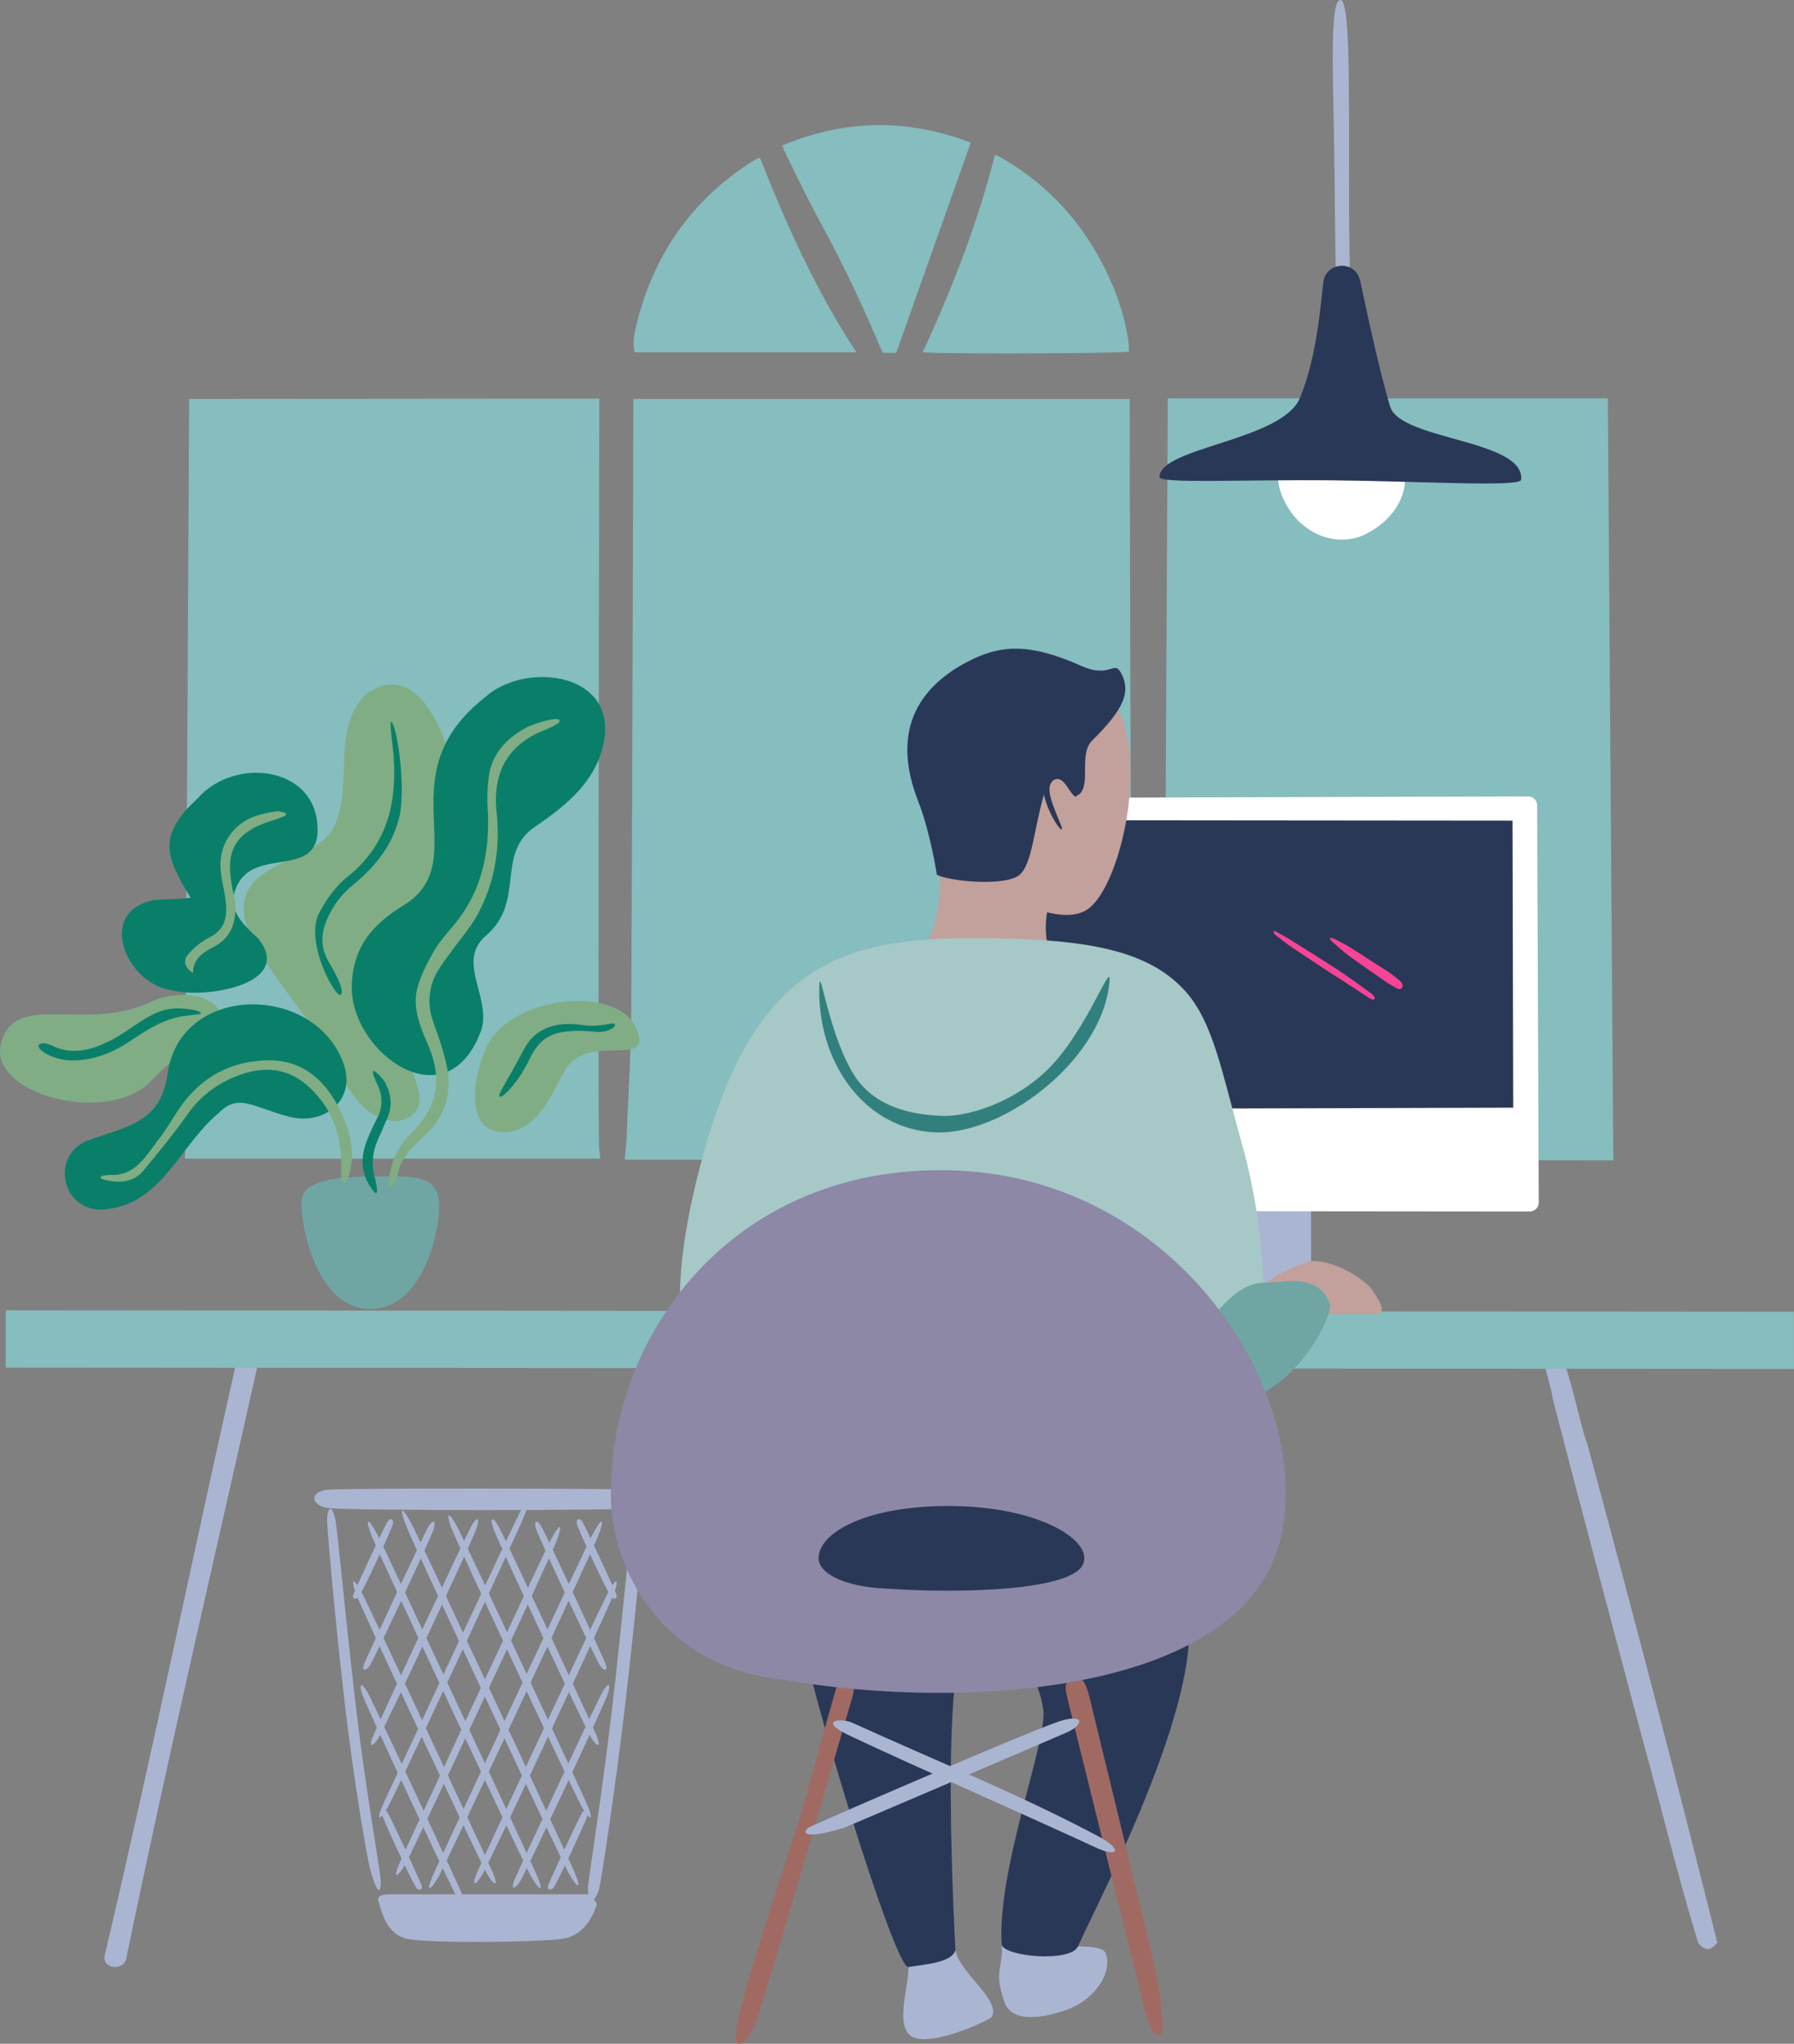 <svg xmlns="http://www.w3.org/2000/svg" viewBox="0 0 799.45 910.62"><rect x="0" y="0" width="799.45" height="910.62" fill="#808080" stroke="none"/><defs><style>.cls-1{fill:#86bdbe;}.cls-2{fill:#aab5d2;}.cls-3{fill:#fff;}.cls-4{fill:#2a3858;}.cls-5{fill:#f64596;}.cls-6{fill:#80ad84;}.cls-7{fill:#097f69;}.cls-8{fill:#6fa6a4;}.cls-9{fill:#c2a09c;}.cls-10{fill:#a6c8c7;}.cls-11{fill:#32807d;}.cls-12{fill:#a06a63;}.cls-13{fill:#8d88a6;}</style></defs><g id="Layer_2" data-name="Layer 2"><g id="Layer_1-2" data-name="Layer 1"><path class="cls-1" d="M506.68,516.75l.17-.7s-2.23-25.51-2.39-38.3c-.47-38-1.07-300-1.07-300H282.22s-.44,183.16-.92,272c-.11,19.37-1.34,38.74-2.12,58.11-.11,2.8-.85,8.87-.85,8.87Zm11.93,0,200.32.26-2.44-339.51H520.39ZM267.07,177.6l-182.77.14L82.44,516.25H267.53s-.5-3.85-.58-5.68C266.4,498,267.07,177.6,267.07,177.6ZM381.69,157c-18.08-27.44-31.18-56.77-43-86.67a9.29,9.29,0,0,0-1.44.44c-1.11.62-2.22,1.24-3.28,1.94-27.4,18-43.78,43-50.82,74.08a24.7,24.7,0,0,0-.4,10.21Zm29.46-.06c6.05.85,89.27.58,92-.28-.12-1.67-.14-3.4-.39-5.11a102,102,0,0,0-8-26.74c-10.14-22.93-25.85-41.25-48-54.24-.92-.54-1.94-.93-3.39-1.62C435.65,99.54,424.32,128.37,411.15,157ZM348.62,64.82c.48,1.27.68,2,1,2.66,5,10,9.77,20.24,15.16,30.1a626.48,626.48,0,0,1,27.84,58,14.22,14.22,0,0,0,.92,1.63h5.84L432.6,63.54C404.44,52.8,376.68,53.11,348.62,64.82Z"/><path class="cls-2" d="M525.4,496.57l.13,88.66c0,1.09.4,2,.89,2l57,.12c.49,0,.89-.89.88-2l-.16-89.15c0-1.1-.4-2-.89-2l-56.93.38C525.79,494.58,525.4,495.47,525.4,496.57Z"/><path class="cls-3" d="M424,359.57l.58,176.06a4,4,0,0,0,3.95,3.93l253.22.24a4,4,0,0,0,3.95-4l-.72-177a4,4,0,0,0-4-3.94l-253.08.75A4,4,0,0,0,424,359.57Z"/><polygon class="cls-4" points="674.32 493.54 674.01 365.65 435.34 365.44 436.02 494.2 674.32 493.54"/><path class="cls-5" d="M567.56,414.69a6.28,6.28,0,0,1,.88.33c2.09,1.16,4.21,2.26,6.24,3.52,7.38,4.62,14.78,9.2,22.06,14,4.77,3.13,9.36,6.55,14,9.88a10.12,10.12,0,0,1,1.72,1.74,1,1,0,0,1,.08.9.91.91,0,0,1-.81.34,6,6,0,0,1-1.59-.74c-4-2.6-8-5.23-12-7.84-1.73-1.13-3.51-2.19-5.23-3.33-6-3.93-11.91-7.84-17.82-11.84-2.2-1.49-4.28-3.18-6.39-4.81A2.17,2.17,0,0,1,567.56,414.69Z"/><path class="cls-5" d="M592.79,417.81a13.57,13.57,0,0,1,2.21.71c2.17,1.11,4.35,2.21,6.43,3.5,4.07,2.51,8.07,5.15,12.1,7.74,2.06,1.32,4.16,2.58,6.17,4,1.38.95,2.66,2.08,4,3.15a4.15,4.15,0,0,1,.77.85c.66.9.76,1.67.33,2.28s-1.26.86-2.32.29a48.77,48.77,0,0,1-4.63-2.72c-5.52-3.8-11-7.61-16.47-11.56-2.55-1.85-4.9-4-7.3-6.06a15.31,15.31,0,0,1-1.5-1.7Z"/><path class="cls-6" d="M.54,464.56c6.58-23.45,37.16-4,67.52-18.51,9-4.33,28.83-4.68,30.77,7.72A12.9,12.9,0,0,1,90,465.24c-8.71,3.12-15.29,8.92-21.65,15.34C49.91,502.24-6,488,.54,464.56Z"/><path class="cls-6" d="M283.46,458.06c8.09,18.32-19.49,2.45-30.58,17.08-5.37,7.09-13,33.86-32.94,28.6-10.59-2.8-10.24-21.55-3.21-37C227.14,443.78,274.75,438.35,283.46,458.06Z"/><path class="cls-6" d="M203.35,363.47c2.8,61.37-43.22,44.36-38.7,68.24,1.93,20.94,19.07,36.39,22.24,56.77.77,6.84-5.17,11.59-12.06,10.94-11.65-1.07-18.08-11.91-23.54-20.91-10.28-22.57-28.48-39.85-39.82-61.69C97.11,382.27,142,386.55,149.5,367c7.71-18.73-1.66-41.47,13.13-57.31C190.15,288.73,205.7,343.11,203.35,363.47Z"/><path class="cls-7" d="M156.8,441.74c-.52-19.87,9.64-30.33,24.31-39.14,29.67-20.15-9-57.36,35-91.89,17.06-15.58,56.35-11.78,53.4,17.06-2.25,19.16-16.71,30.93-31.69,41-17,12.3-3.5,33.36-21.6,48.43-13.43,12,4.24,28.73-2.46,43.6C198.42,498.83,158.28,469.91,156.8,441.74Z"/><path class="cls-7" d="M128.67,497.53c-16.29-4.3-22.41-10.68-31.4-1.43-16.7,13.79-25,39.6-48.79,42.51-20.1,3.66-27.13-23-9.65-30.34,17.24-6.33,32.32-7.76,35.7-28.84,4.83-41.17,64.51-41.64,78.18-6.52C159.47,489.45,145,501.83,128.67,497.53Z"/><path class="cls-7" d="M84.94,400c-10.38-17.38-15.63-27,2.89-44,17-19.78,55.72-14.42,53.61,16-2.39,20.44-33.6,3.06-37.64,28.8.13,7.44,6.25,12.65,11.31,17.42,16.38,20.71-24.75,26.93-38.35,23-20.46-2.29-34.44-35.57-7.7-40.25C74.69,400.56,78.93,400.73,84.94,400Z"/><path class="cls-8" d="M165.52,524.2c15,0,26.72-1.19,29.59,8.07s-4.68,51-30,51-32-41.42-30.52-49.33S150.5,524.2,165.52,524.2Z"/><path class="cls-7" d="M165.62,529.63c-5-6.84-5-14.19-2-21.72,1.27-3.28,2.86-6.46,4.41-9.62a16,16,0,0,0,.3-14.67c-6.05-12.76,2.48-2.77,3.15-1.54,2.91,5.36,3.54,10.93.9,16.65-1.18,2.56-2.17,5.22-3.4,7.76-2.87,6-3.78,12-1.88,18.5C167.51,526.43,169.58,535.62,165.62,529.63Z"/><path class="cls-6" d="M174.88,518.36c1.45-5.27,5-10.05,8.78-13.82,11.68-11.63,13.46-24.38,7-39.19-3.43-7.87-6.9-16.24-4.69-25,1.45-5.76,4.4-11.27,7.37-16.5,2.36-4.15,5.67-7.8,8.76-11.49,12.67-15.14,16.32-32.83,15.23-52a71.67,71.67,0,0,1,.57-14.79c1.5-9.85,7.78-16.47,16.2-21.13,3.56-2,13.78-5.07,15-3.71,1.87,1.48-6.1,4.36-8.79,5.58-15.14,6.86-20.76,19.29-19,35.84,1.7,16.06-.91,31.7-8.87,46-2.95,5.28-7.05,9.91-10.61,14.85-2.07,2.87-4.28,5.66-6.16,8.65a26.17,26.17,0,0,0-2.62,23.59c2.31,6.66,4.8,13.35,6.13,20.24,2.08,10.71-.36,20.68-8.13,28.69-5.16,5.31-11.63,10.08-13.35,17.41C176.06,528.58,170.42,534.64,174.88,518.36Z"/><path class="cls-6" d="M152,518.94c.18-10.82-2.55-20.66-9.35-29.26-10.09-12.78-22.19-16.13-37.34-10.15a47.13,47.13,0,0,0-21.75,17c-6.11,8.63-12.88,16.82-19.61,25-3.25,3.94-7.82,5.42-13,4.88-8.06-.86-8.27-2.91-.58-2.91,10.27,0,15-9,20.39-15.92,3.65-4.66,6.49-9.95,9.94-14.79,9.56-13.4,23-20.24,39.18-20.34,14.89-.09,24.86,8.8,31.22,21.39,4.83,9.55,7.66,19.8,4.17,30.68C155.18,524.91,151.55,532.52,152,518.94Z"/><path class="cls-7" d="M174.59,321.76c2.52,3,6.38,29.63,3.3,42.42S167,386.31,157.17,394.42a39.25,39.25,0,0,0-12.28,17.46c-2.2,6.23-1.37,11.88,2,17.41,2.41,4,7.25,13,4.72,14-2.26.87-16-23.68-9.38-36.45,3.09-6,7.41-12,12.64-16.19,18.35-14.68,22.3-34.11,20.35-55.87C174.81,330.67,173.31,320.22,174.59,321.76Z"/><path class="cls-6" d="M127.32,363.42c-1.77.66-3.5,1.44-5.31,2-20.31,5.88-21.29,16.81-18.19,31.63a36.49,36.49,0,0,1,1.09,7.52c0,7.36-2.4,13.44-9.43,17.2C90.8,424.23,86,427,86,433.54c-3.75-2.53-4.67-5.6-2-8.48a31.68,31.68,0,0,1,8.83-7.1c7.08-3.48,8.94-8.81,7.56-17.86-.72-4.72-2-9.42-2.14-14.16C97.89,375.18,105,366,115.49,363.1a54.38,54.38,0,0,1,7.87-1.61c1.28-.16,2.65.43,4,.68C127.33,362.58,127.32,363,127.32,363.42Z"/><path class="cls-7" d="M89.44,451.83c-2.46.29-4.93.52-7.38.88-9,1.29-16.38,6-23.67,10.91-6.78,4.57-14.13,7.87-22.31,8.67a26.88,26.88,0,0,1-10.89-.86c-11.58-3.8-9.11-8.88-1.71-5.42,8.68,4.13,17,1.88,24.87-1.93,4.69-2.26,8.95-5.41,13.33-8.27,6.79-4.42,11.64-7,19.95-6.41C83.58,449.54,90.17,450.24,89.44,451.83Z"/><path class="cls-7" d="M222.77,488.62c-1.33-.67,1.86-4.3,10.75-21.15,8-15.22,25.66-10.56,28.6-10.45,7.89.3,11.42-2,11.88-.52s-4.05,3.67-8.06,3.27c-21.28-2.1-25.66,3.16-30.77,13.68C231.06,481.91,224.09,489.3,222.77,488.62Z"/><path class="cls-2" d="M597.33,0c5.33,0,3.3,59.29,4,107.46.51,35.68.86,66.74-1.9,66.74-3.44,0-4.34-48.6-4.7-94C594.4,40.21,592,0,597.33,0Z"/><path class="cls-3" d="M572.16,222.9c-7.48-15.49,1-30.45,15.15-36.28s29.31,0,36.28,15.14c7.58,16.52-2.64,30.13-15.15,36.28S579.65,238.39,572.16,222.9Z"/><path class="cls-4" d="M579.31,177.28c7.9-19.12,9.28-43.41,10.46-51.91s14.26-10,16.42,0,8.67,41,13.34,55.9,59.89,14.53,58.34,32.46c-.29,3.39-42.7.73-84.15.29-39.08-.41-77,1.6-77-1.47C516.69,199.28,571.4,196.4,579.31,177.28Z"/><path class="cls-2" d="M286.7,671.87c-6.44,1.3-133.54,1.3-140.92,0s-7.83-7.18,0-8.07,133.54-.57,140.92,0S293.15,670.56,286.7,671.87Z"/><path class="cls-2" d="M253.46,834.69c-3.88-6.83-69.31-146.59-72.55-155s-1.89-9.06,2.53-.63,69,146.73,72.54,155S257.33,841.51,253.46,834.69Z"/><path class="cls-2" d="M236.67,836.08c-3.81-6.67-67.81-143.4-71-151.6s-1.81-8.89,2.52-.65,67.49,143.55,71,151.61S240.48,842.76,236.67,836.08Z"/><path class="cls-2" d="M217.08,835c-3.23-5.45-56-118.12-58.48-124.93s-1.15-7.48,2.48-.72,55.67,118.27,58.49,124.93S220.32,840.46,217.08,835Z"/><path class="cls-2" d="M259.54,805.58c-3.23-5.46-56-118.13-58.48-124.94s-1.15-7.48,2.48-.72S259.21,798.2,262,804.86,262.78,811,259.54,805.58Z"/><path class="cls-2" d="M263.57,774.5c-2.56-4-42-88.22-43.71-93.37s-.37-5.82,2.44-.81S264,768.68,266,773.69,266.13,778.51,263.57,774.5Z"/><path class="cls-2" d="M267.46,742.22c-1.87-2.54-27.73-57.78-28.67-61.25s.42-4.12,2.39-.9S268.6,738,269.85,741.32,269.33,744.76,267.46,742.22Z"/><path class="cls-2" d="M272.38,711.63c-1.27-1.24-15.12-30.84-15.37-32.82s1.12-2.63,2.36-1,14.8,31,15.36,32.81S273.64,712.87,272.38,711.63Z"/><path class="cls-2" d="M185.59,841.22c-1.27-1.24-15.12-30.84-15.36-32.82s1.11-2.63,2.35-1,14.8,31,15.36,32.82S186.85,842.46,185.59,841.22Z"/><path class="cls-2" d="M205.17,848.44c-2.56-4-42-88.21-43.71-93.37s-.38-5.82,2.44-.81,41.66,88.37,43.71,93.37S207.73,852.45,205.17,848.44Z"/><path class="cls-2" d="M180.63,830.58c3.64-6.32,64.44-136.2,67.41-144s1.63-8.48-2.5-.66-64.13,136.35-67.42,144S177,836.91,180.63,830.58Z"/><path class="cls-2" d="M195.5,836.08c3.8-6.67,67.81-143.4,71-151.6s1.81-8.89-2.52-.65-67.5,143.55-71,151.61S191.69,842.76,195.5,836.08Z"/><path class="cls-2" d="M215.08,835c3.24-5.45,56-118.12,58.49-124.93s1.15-7.48-2.49-.72S215.42,827.63,212.6,834.29,211.85,840.46,215.08,835Z"/><path class="cls-2" d="M172.76,805.35c3.33-5.74,58.66-123.93,61.34-131s1.41-7.76-2.36-.64-58.36,124.07-61.34,131S169.42,811.1,172.76,805.35Z"/><path class="cls-2" d="M168.6,774.5c2.56-4,42-88.22,43.71-93.37s.37-5.82-2.44-.81-41.67,88.36-43.71,93.37S166,778.51,168.6,774.5Z"/><path class="cls-2" d="M164.71,742.22c1.87-2.54,27.73-57.78,28.67-61.25s-.42-4.12-2.4-.9S163.57,738,162.31,741.32,162.84,744.76,164.71,742.22Z"/><path class="cls-2" d="M159.79,711.63c1.26-1.24,15.12-30.84,15.36-32.82s-1.12-2.63-2.36-1-14.8,31-15.36,32.81S158.53,712.87,159.79,711.63Z"/><path class="cls-2" d="M246.58,841.22c1.26-1.24,15.12-30.84,15.36-32.82s-1.12-2.63-2.36-1-14.8,31-15.36,32.82S245.31,842.46,246.58,841.22Z"/><path class="cls-2" d="M231.67,838.46c2.36-3.57,37.72-79.11,39.21-83.76s.14-5.32-2.42-.84-37.41,79.26-39.21,83.76S229.32,842,231.67,838.46Z"/><path class="cls-2" d="M164.6,831.41c-.87-3.48-6.58-35.09-10.92-72.07-4.37-37.29-7.69-76.31-7.86-80.46-.33-8.26,2.41-9.08,3.86-.45.72,4.31,4.53,44.47,8.84,81.41s10.67,72.39,11,76.5C170.22,844.55,168,844.84,164.6,831.41Z"/><path class="cls-2" d="M267.13,840.93c.85-3.69,6.89-42.35,11.44-81.24,4.6-39.22,8.41-80.34,8.51-84.71.19-8.7-3.43-9.65-5.06-.59-.82,4.53-4.59,46.79-9.12,85.64s-10.5,76-10.83,80.31C261.42,849,265.43,848.35,267.13,840.93Z"/><path class="cls-2" d="M249.77,864c-13.42,1.48-57.47,1.87-67.71,0-9.88-1.81-11.87-12-13.49-17.07-.39-1.21,0-2.89,5.18-2.89h87.79c1.29,0,4.76,3.54,4.34,4.77C264.14,853.94,260.1,862.89,249.77,864Z"/><path class="cls-2" d="M765.27,865.49c-2.82,3.81-5.67,4-8.55.09-9.47-30.85-16.85-62.29-25.5-93.35-13.12-49.65-26.44-99.27-39.29-149-1.15-9-7.26-20.77-2.92-29.11,8.4,2.62,14.34,39.39,18.27,49C727.3,717.18,746.7,791.11,765.27,865.49Z"/><path class="cls-2" d="M116.7,599.89C96.34,691,75.3,780.62,56.44,871.77c-.56,7-12,5.89-9.55-1.5C68,780.83,86.32,690.93,106.57,601.35,108,594.39,112.82,592.38,116.7,599.89Z"/><polygon class="cls-1" points="2.55 609.38 799.45 609.94 799.38 584.48 2.55 583.82 2.55 609.38"/><path class="cls-2" d="M404.54,874.83c-2.17-7.27,20.41-11.6,21.23-5.94,1.4,9.69,20.69,22.57,16.13,29.83C441,900.15,413.39,913,405.72,907,398.24,901.1,406.41,881.13,404.54,874.83Z"/><path class="cls-2" d="M468.94,866.3c-9.68-14.74-23.26-8.92-22.55-.07.88,11.08-3.79,10.93,1.07,25.56,4.42,13.32,28.52,3.54,30.42,2.68,10-4.51,18.07-15.48,14.85-24.13C490.79,865.15,470.48,868.65,468.94,866.3Z"/><path class="cls-4" d="M464.91,761.77c-4-27.6-29-36.23-32.7-34.67-14.14,8.25-6.44,141.79-6.44,141.79-1.51,5.57-13.4,6.35-20.95,7.55-6.08,1-44.8-125.7-49.31-155.63-5.66-37.46,6-50.61,68.06-54.44,41-2.52,94.81,17.56,104.34,45.8,12.74,37.74-37.71,133.19-47.54,155.08-3.31,7.38-33.64,4.5-34-1C444.3,832.44,466.88,775.38,464.91,761.77Z"/><path class="cls-4" d="M512.05,657.62c3.36,16.35,2.77,64.64-29.18,75.45-26,8.8-43.38-1.35-52.37-1.35s-35.59,8-55.22-.88c-28.66-13-27.31-64.58-23.23-80.65,6.81-26.81,34.18,1,78.45,1S506,628.37,512.05,657.62Z"/><path class="cls-9" d="M570.66,585.57h41.9c6.82,0,.86-7.65-.5-10-2.69-4.71-16.13-13.69-26.77-13.69-3,0-19.29,6-23.61,12.72C557.9,580.49,565.67,585.57,570.66,585.57Z"/><path class="cls-9" d="M419.64,366.73c-10.27-25.54,2.84-62.92,21-73.05s49.51.41,59.09,25.43c10.44,27.25-1.21,74.9-14.18,85.37C470.53,416.58,429.91,392.26,419.64,366.73Z"/><path class="cls-9" d="M411.71,425.37c3.53-13.47,9.48-12.59,6.58-62.51-.53-9.15,54.31,27.09,50.07,37.52-5.24,12.86,0,26.79,0,26.79C464,441.37,408.17,438.84,411.71,425.37Z"/><path class="cls-4" d="M409.26,357.25c-13.66-34.61,3.49-52.69,21.57-62.23,14.67-7.73,27.46-8.8,51,1.67,13.69,6.1,14.57-3.64,18.21,4.1s.76,15.25-13.31,29.13c-6.11,6-.56,19.1-5.64,23.91-3.59,3.4-9.56-18.44-14.08-5.47-6.45,18.49-6.42,36.72-13,41.69s-31.24,2.63-36.53-.33C417.49,389.72,414.58,370.74,409.26,357.25Z"/><path class="cls-4" d="M475.15,345.42c-3.82-3.69-9.44-1-10.2,4-1,7.72,7.06,20.72,8.18,20.18s-6.64-13.83-5.32-19.34c.65-2.73,3.43-4.49,6-1.89,2.2,2,4.19,7,5.95,6.53C480.73,354.6,479,349.12,475.15,345.42Z"/><path class="cls-10" d="M554,511.74c-9.43-33.57-13.2-56.38-26.12-70.47C509.76,421.46,478.5,418,431.35,418c-23.52,0-45.39,2.72-62,11.18-26.53,13.48-42.86,39.92-54.71,80.85-19.29,66.59-12.18,102.15,3.59,108.87,14.55,6.2,35.31-16,39.3-26.87s6.9-6.38,5.63,4.32c-2.79,23.51-5.95,28.36-11.08,52.84-5.58,26.67,161.93,21.92,159.45,3.19-5-37.91-4.95-40.52-6.66-66.6-.39-5.92,1.71-10.33,4.63-5.06,4.25,7.66,10.69,45.3,35.51,40.3C572,615.53,563,543.5,554,511.74Z"/><path class="cls-8" d="M541.87,625.56c32.83,1.69,52.18-39,50.76-44.22C589.81,571,578.8,570.19,571.94,571c-10.1,1.18-15.28-2.16-28.52,12.22S517.15,624.28,541.87,625.56Z"/><path class="cls-11" d="M494,440.7c-5.23,33.26-47.48,65.16-77.38,63.84s-51.09-28.82-51.53-61.76c-.24-18.46,2.77,14.27,14.61,34.76,9.2,15.93,26.61,19.08,39.69,19.65,13.94.62,37.43-8,52-25.55C488,451.58,496.73,423.4,494,440.7Z"/><path class="cls-12" d="M512.69,868.13q-13.56-55.95-27.18-111.9a32.05,32.05,0,0,0-1.41-4.46c-1-2.56-2.44-5.22-5.74-4.29s-3.89,3.76-3.21,6.83c.79,3.51,1.65,7,2.51,10.48q15.1,60.88,30.26,121.76c1,3.91,3.84,20.36,8.53,20.36S514.81,876.91,512.69,868.13Z"/><path class="cls-12" d="M341.2,887.28q9-29.74,17.75-59.58,10.38-35.21,20.56-70.47c.87-3,2.25-7.32-2-8.43-3.86-1-4.89,3.38-5.69,6.16-5.07,17.52-9.63,35.19-14.83,52.66-8.63,29-34.28,101.44-28.31,102.92S339.4,893.23,341.2,887.28Z"/><path class="cls-2" d="M378.84,773.45c25.51,12.08,83.82,37.8,109.42,49.72,9.78,4.58,12.88,1.22.52-5.33-35.33-18.71-72.68-33.71-109.15-50.32C375.31,765.55,363.46,766.18,378.84,773.45Z"/><path class="cls-2" d="M376.16,814.4q49.36-21,98.62-42.23c7.72-3.1,9.3-8.7-1.77-5.5S369,810.21,360.91,814C358.12,815.34,355.32,820.72,376.16,814.4Z"/><path class="cls-13" d="M423.27,521.44C328.49,519.2,274,591.87,272.31,661c-2.2,38.15,23.65,82.45,77.05,87.43,79.17,14.08,216.85,7.58,223.06-73.87C579.06,611.27,519.45,523.72,423.27,521.44ZM483,695.83c-2.45,13.21-56.66,14.27-87.84,12-21-.8-31.21-8-30.34-14.17.67-11.21,22.12-23,59.44-22.63C462.14,671.38,485.61,685.57,483,695.83Z"/></g></g></svg>